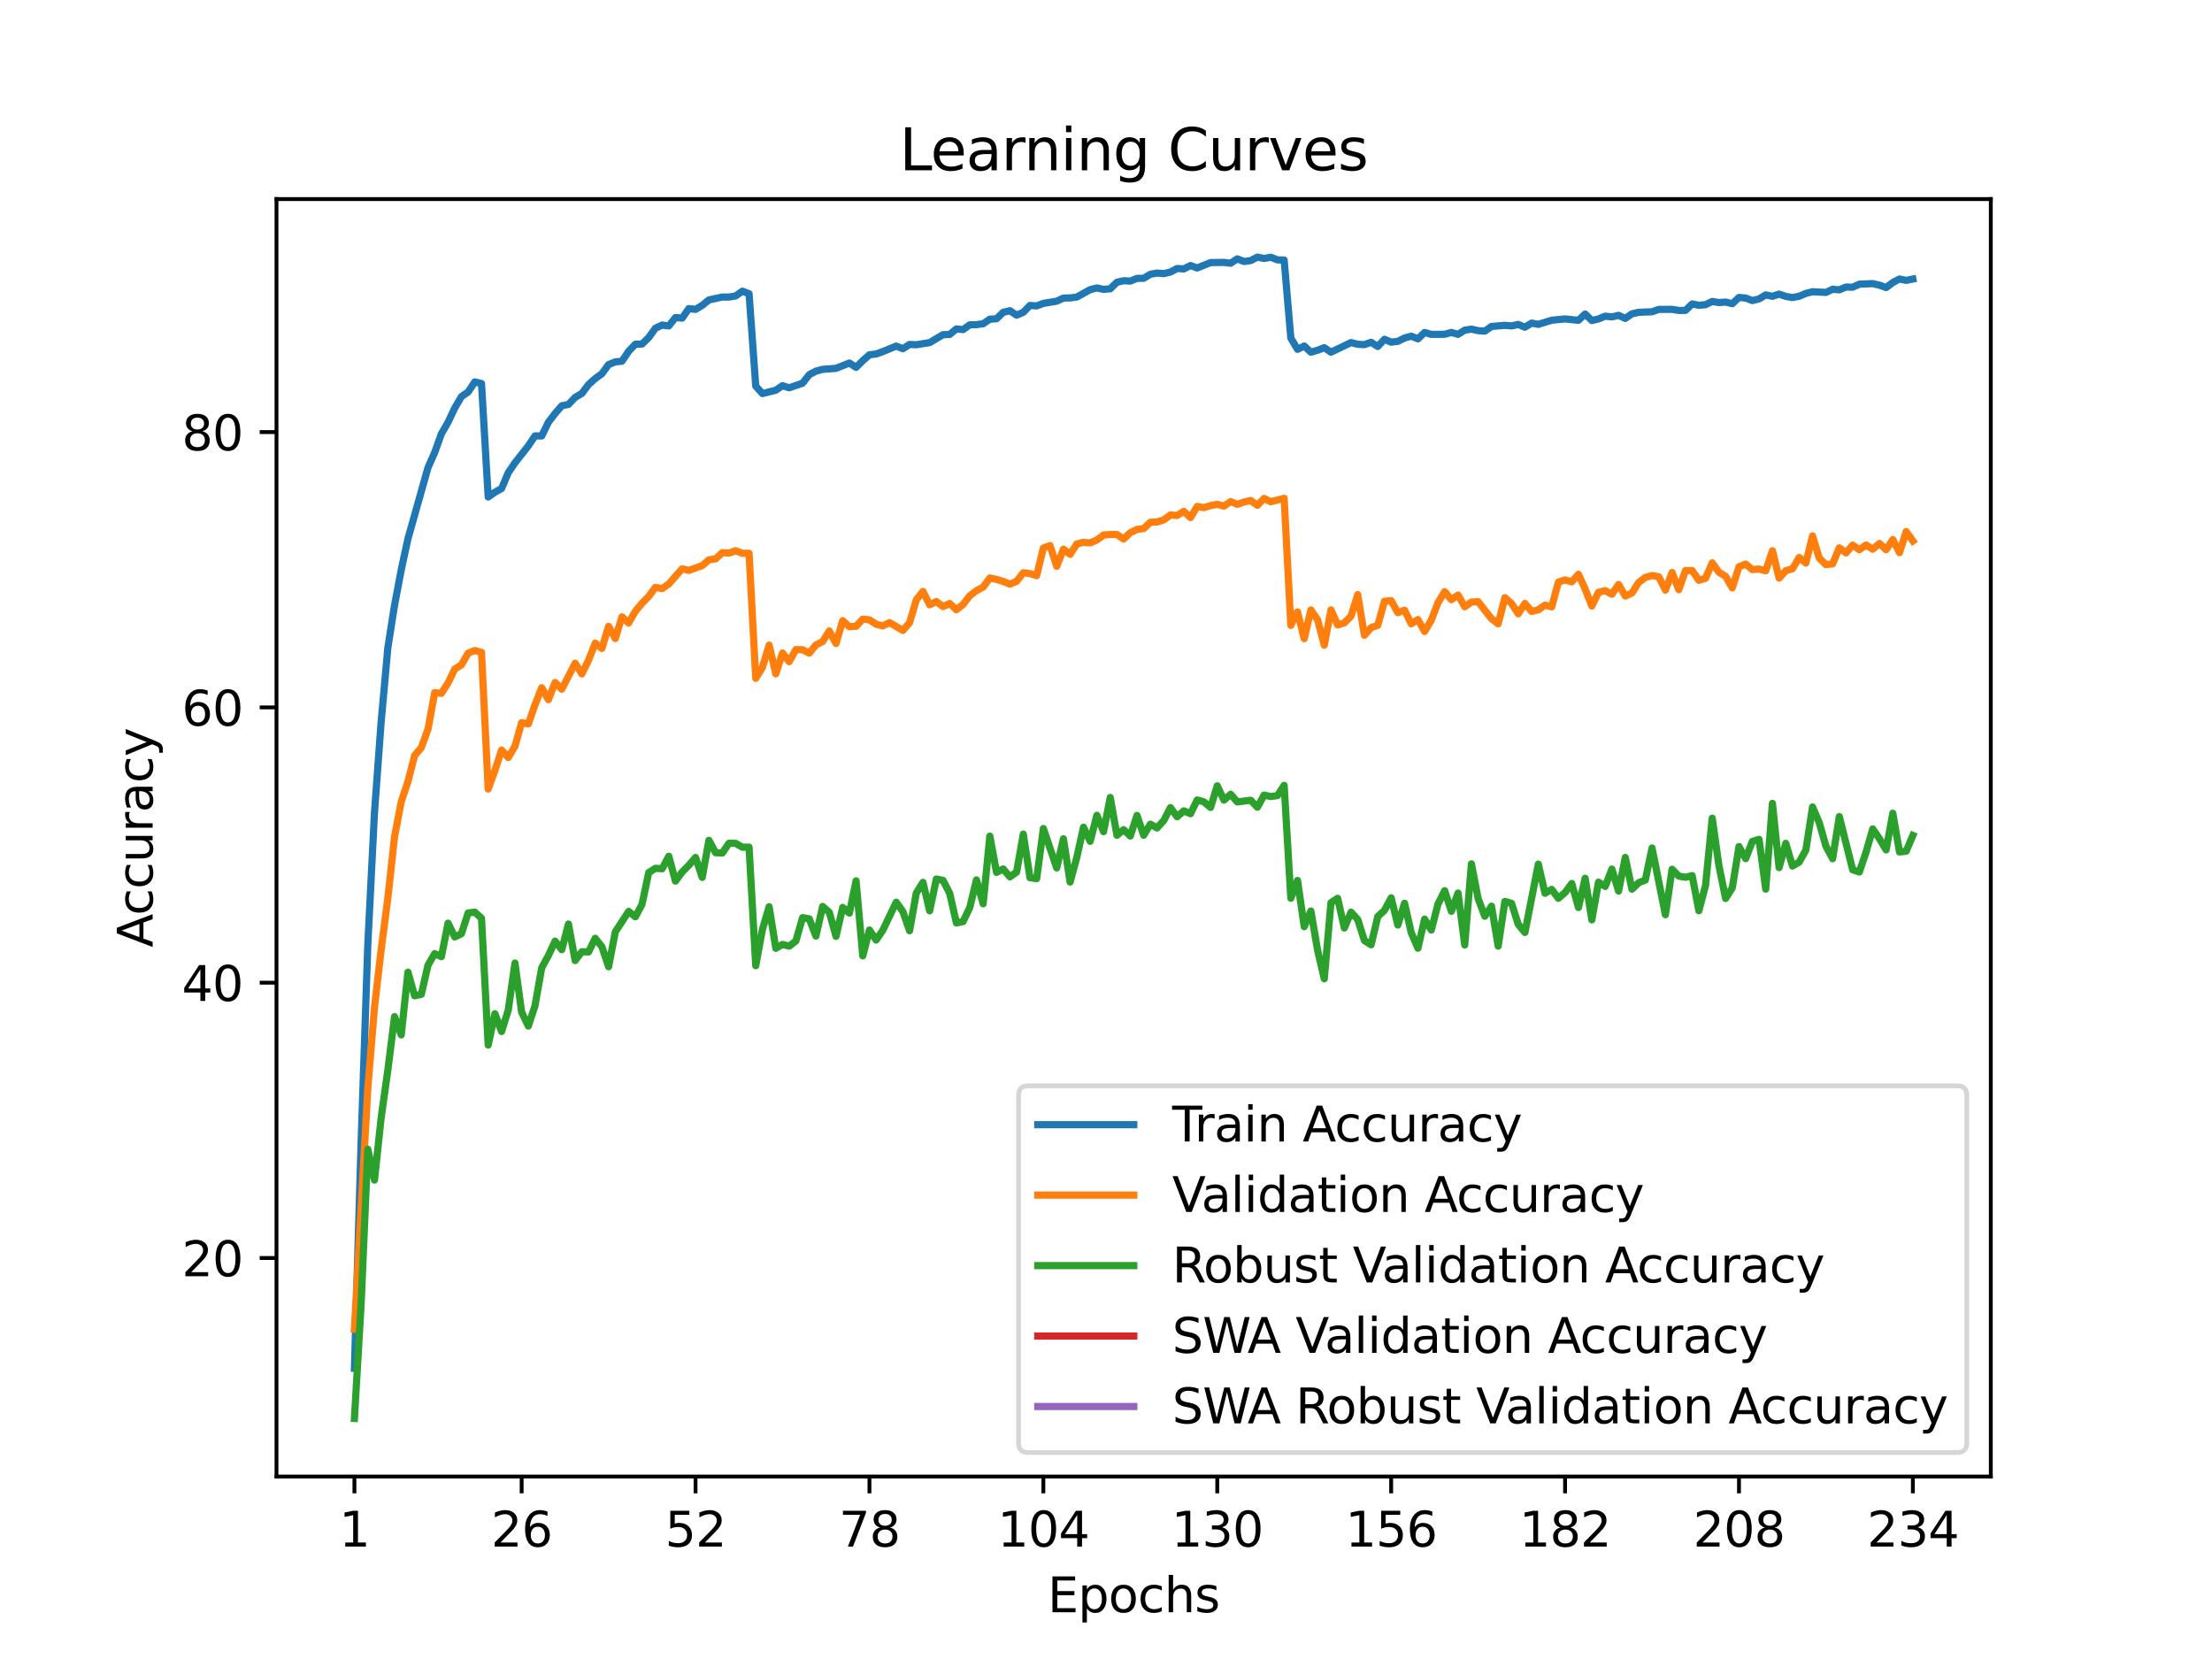<?xml version="1.0" encoding="utf-8" standalone="no"?>
<!DOCTYPE svg PUBLIC "-//W3C//DTD SVG 1.1//EN"
  "http://www.w3.org/Graphics/SVG/1.1/DTD/svg11.dtd">
<svg xmlns:xlink="http://www.w3.org/1999/xlink" width="460.8pt" height="345.6pt" viewBox="0 0 460.8 345.6" xmlns="http://www.w3.org/2000/svg" version="1.1">
 <defs>
  <style type="text/css">*{stroke-linejoin: round; stroke-linecap: butt}</style>
 </defs>
 <g id="figure_1">
  <g id="patch_1">
   <path d="M 0 345.6 
L 460.8 345.6 
L 460.8 0 
L 0 0 
z
" style="fill: #ffffff"/>
  </g>
  <g id="axes_1">
   <g id="patch_2">
    <path d="M 57.6 307.584 
L 414.72 307.584 
L 414.72 41.472 
L 57.6 41.472 
z
" style="fill: #ffffff"/>
   </g>
   <g id="matplotlib.axis_1">
    <g id="xtick_1">
     <g id="line2d_1">
      <defs>
       <path id="m7b72f24607" d="M 0 0 
L 0 3.5 
" style="stroke: #000000; stroke-width: 0.8"/>
      </defs>
      <g>
       <use xlink:href="#m7b72f24607" x="73.833" y="307.584" style="stroke: #000000; stroke-width: 0.8"/>
      </g>
     </g>
     <g id="text_1">
      <!-- 1 -->
      <g transform="translate(70.651 322.182) scale(0.1 -0.1)">
       <defs>
        <path id="DejaVuSans-31" d="M 794 531 
L 1825 531 
L 1825 4091 
L 703 3866 
L 703 4441 
L 1819 4666 
L 2450 4666 
L 2450 531 
L 3481 531 
L 3481 0 
L 794 0 
L 794 531 
z
" transform="scale(0.016)"/>
       </defs>
       <use xlink:href="#DejaVuSans-31"/>
      </g>
     </g>
    </g>
    <g id="xtick_2">
     <g id="line2d_2">
      <g>
       <use xlink:href="#m7b72f24607" x="108.667" y="307.584" style="stroke: #000000; stroke-width: 0.8"/>
      </g>
     </g>
     <g id="text_2">
      <!-- 26 -->
      <g transform="translate(102.304 322.182) scale(0.1 -0.1)">
       <defs>
        <path id="DejaVuSans-32" d="M 1228 531 
L 3431 531 
L 3431 0 
L 469 0 
L 469 531 
Q 828 903 1448 1529 
Q 2069 2156 2228 2338 
Q 2531 2678 2651 2914 
Q 2772 3150 2772 3378 
Q 2772 3750 2511 3984 
Q 2250 4219 1831 4219 
Q 1534 4219 1204 4116 
Q 875 4013 500 3803 
L 500 4441 
Q 881 4594 1212 4672 
Q 1544 4750 1819 4750 
Q 2544 4750 2975 4387 
Q 3406 4025 3406 3419 
Q 3406 3131 3298 2873 
Q 3191 2616 2906 2266 
Q 2828 2175 2409 1742 
Q 1991 1309 1228 531 
z
" transform="scale(0.016)"/>
        <path id="DejaVuSans-36" d="M 2113 2584 
Q 1688 2584 1439 2293 
Q 1191 2003 1191 1497 
Q 1191 994 1439 701 
Q 1688 409 2113 409 
Q 2538 409 2786 701 
Q 3034 994 3034 1497 
Q 3034 2003 2786 2293 
Q 2538 2584 2113 2584 
z
M 3366 4563 
L 3366 3988 
Q 3128 4100 2886 4159 
Q 2644 4219 2406 4219 
Q 1781 4219 1451 3797 
Q 1122 3375 1075 2522 
Q 1259 2794 1537 2939 
Q 1816 3084 2150 3084 
Q 2853 3084 3261 2657 
Q 3669 2231 3669 1497 
Q 3669 778 3244 343 
Q 2819 -91 2113 -91 
Q 1303 -91 875 529 
Q 447 1150 447 2328 
Q 447 3434 972 4092 
Q 1497 4750 2381 4750 
Q 2619 4750 2861 4703 
Q 3103 4656 3366 4563 
z
" transform="scale(0.016)"/>
       </defs>
       <use xlink:href="#DejaVuSans-32"/>
       <use xlink:href="#DejaVuSans-36" x="63.623"/>
      </g>
     </g>
    </g>
    <g id="xtick_3">
     <g id="line2d_3">
      <g>
       <use xlink:href="#m7b72f24607" x="144.894" y="307.584" style="stroke: #000000; stroke-width: 0.8"/>
      </g>
     </g>
     <g id="text_3">
      <!-- 52 -->
      <g transform="translate(138.532 322.182) scale(0.1 -0.1)">
       <defs>
        <path id="DejaVuSans-35" d="M 691 4666 
L 3169 4666 
L 3169 4134 
L 1269 4134 
L 1269 2991 
Q 1406 3038 1543 3061 
Q 1681 3084 1819 3084 
Q 2600 3084 3056 2656 
Q 3513 2228 3513 1497 
Q 3513 744 3044 326 
Q 2575 -91 1722 -91 
Q 1428 -91 1123 -41 
Q 819 9 494 109 
L 494 744 
Q 775 591 1075 516 
Q 1375 441 1709 441 
Q 2250 441 2565 725 
Q 2881 1009 2881 1497 
Q 2881 1984 2565 2268 
Q 2250 2553 1709 2553 
Q 1456 2553 1204 2497 
Q 953 2441 691 2322 
L 691 4666 
z
" transform="scale(0.016)"/>
       </defs>
       <use xlink:href="#DejaVuSans-35"/>
       <use xlink:href="#DejaVuSans-32" x="63.623"/>
      </g>
     </g>
    </g>
    <g id="xtick_4">
     <g id="line2d_4">
      <g>
       <use xlink:href="#m7b72f24607" x="181.122" y="307.584" style="stroke: #000000; stroke-width: 0.8"/>
      </g>
     </g>
     <g id="text_4">
      <!-- 78 -->
      <g transform="translate(174.759 322.182) scale(0.1 -0.1)">
       <defs>
        <path id="DejaVuSans-37" d="M 525 4666 
L 3525 4666 
L 3525 4397 
L 1831 0 
L 1172 0 
L 2766 4134 
L 525 4134 
L 525 4666 
z
" transform="scale(0.016)"/>
        <path id="DejaVuSans-38" d="M 2034 2216 
Q 1584 2216 1326 1975 
Q 1069 1734 1069 1313 
Q 1069 891 1326 650 
Q 1584 409 2034 409 
Q 2484 409 2743 651 
Q 3003 894 3003 1313 
Q 3003 1734 2745 1975 
Q 2488 2216 2034 2216 
z
M 1403 2484 
Q 997 2584 770 2862 
Q 544 3141 544 3541 
Q 544 4100 942 4425 
Q 1341 4750 2034 4750 
Q 2731 4750 3128 4425 
Q 3525 4100 3525 3541 
Q 3525 3141 3298 2862 
Q 3072 2584 2669 2484 
Q 3125 2378 3379 2068 
Q 3634 1759 3634 1313 
Q 3634 634 3220 271 
Q 2806 -91 2034 -91 
Q 1263 -91 848 271 
Q 434 634 434 1313 
Q 434 1759 690 2068 
Q 947 2378 1403 2484 
z
M 1172 3481 
Q 1172 3119 1398 2916 
Q 1625 2713 2034 2713 
Q 2441 2713 2670 2916 
Q 2900 3119 2900 3481 
Q 2900 3844 2670 4047 
Q 2441 4250 2034 4250 
Q 1625 4250 1398 4047 
Q 1172 3844 1172 3481 
z
" transform="scale(0.016)"/>
       </defs>
       <use xlink:href="#DejaVuSans-37"/>
       <use xlink:href="#DejaVuSans-38" x="63.623"/>
      </g>
     </g>
    </g>
    <g id="xtick_5">
     <g id="line2d_5">
      <g>
       <use xlink:href="#m7b72f24607" x="217.35" y="307.584" style="stroke: #000000; stroke-width: 0.8"/>
      </g>
     </g>
     <g id="text_5">
      <!-- 104 -->
      <g transform="translate(207.806 322.182) scale(0.1 -0.1)">
       <defs>
        <path id="DejaVuSans-30" d="M 2034 4250 
Q 1547 4250 1301 3770 
Q 1056 3291 1056 2328 
Q 1056 1369 1301 889 
Q 1547 409 2034 409 
Q 2525 409 2770 889 
Q 3016 1369 3016 2328 
Q 3016 3291 2770 3770 
Q 2525 4250 2034 4250 
z
M 2034 4750 
Q 2819 4750 3233 4129 
Q 3647 3509 3647 2328 
Q 3647 1150 3233 529 
Q 2819 -91 2034 -91 
Q 1250 -91 836 529 
Q 422 1150 422 2328 
Q 422 3509 836 4129 
Q 1250 4750 2034 4750 
z
" transform="scale(0.016)"/>
        <path id="DejaVuSans-34" d="M 2419 4116 
L 825 1625 
L 2419 1625 
L 2419 4116 
z
M 2253 4666 
L 3047 4666 
L 3047 1625 
L 3713 1625 
L 3713 1100 
L 3047 1100 
L 3047 0 
L 2419 0 
L 2419 1100 
L 313 1100 
L 313 1709 
L 2253 4666 
z
" transform="scale(0.016)"/>
       </defs>
       <use xlink:href="#DejaVuSans-31"/>
       <use xlink:href="#DejaVuSans-30" x="63.623"/>
       <use xlink:href="#DejaVuSans-34" x="127.246"/>
      </g>
     </g>
    </g>
    <g id="xtick_6">
     <g id="line2d_6">
      <g>
       <use xlink:href="#m7b72f24607" x="253.577" y="307.584" style="stroke: #000000; stroke-width: 0.8"/>
      </g>
     </g>
     <g id="text_6">
      <!-- 130 -->
      <g transform="translate(244.033 322.182) scale(0.1 -0.1)">
       <defs>
        <path id="DejaVuSans-33" d="M 2597 2516 
Q 3050 2419 3304 2112 
Q 3559 1806 3559 1356 
Q 3559 666 3084 287 
Q 2609 -91 1734 -91 
Q 1441 -91 1130 -33 
Q 819 25 488 141 
L 488 750 
Q 750 597 1062 519 
Q 1375 441 1716 441 
Q 2309 441 2620 675 
Q 2931 909 2931 1356 
Q 2931 1769 2642 2001 
Q 2353 2234 1838 2234 
L 1294 2234 
L 1294 2753 
L 1863 2753 
Q 2328 2753 2575 2939 
Q 2822 3125 2822 3475 
Q 2822 3834 2567 4026 
Q 2313 4219 1838 4219 
Q 1578 4219 1281 4162 
Q 984 4106 628 3988 
L 628 4550 
Q 988 4650 1302 4700 
Q 1616 4750 1894 4750 
Q 2613 4750 3031 4423 
Q 3450 4097 3450 3541 
Q 3450 3153 3228 2886 
Q 3006 2619 2597 2516 
z
" transform="scale(0.016)"/>
       </defs>
       <use xlink:href="#DejaVuSans-31"/>
       <use xlink:href="#DejaVuSans-33" x="63.623"/>
       <use xlink:href="#DejaVuSans-30" x="127.246"/>
      </g>
     </g>
    </g>
    <g id="xtick_7">
     <g id="line2d_7">
      <g>
       <use xlink:href="#m7b72f24607" x="289.805" y="307.584" style="stroke: #000000; stroke-width: 0.8"/>
      </g>
     </g>
     <g id="text_7">
      <!-- 156 -->
      <g transform="translate(280.261 322.182) scale(0.1 -0.1)">
       <use xlink:href="#DejaVuSans-31"/>
       <use xlink:href="#DejaVuSans-35" x="63.623"/>
       <use xlink:href="#DejaVuSans-36" x="127.246"/>
      </g>
     </g>
    </g>
    <g id="xtick_8">
     <g id="line2d_8">
      <g>
       <use xlink:href="#m7b72f24607" x="326.032" y="307.584" style="stroke: #000000; stroke-width: 0.8"/>
      </g>
     </g>
     <g id="text_8">
      <!-- 182 -->
      <g transform="translate(316.488 322.182) scale(0.1 -0.1)">
       <use xlink:href="#DejaVuSans-31"/>
       <use xlink:href="#DejaVuSans-38" x="63.623"/>
       <use xlink:href="#DejaVuSans-32" x="127.246"/>
      </g>
     </g>
    </g>
    <g id="xtick_9">
     <g id="line2d_9">
      <g>
       <use xlink:href="#m7b72f24607" x="362.26" y="307.584" style="stroke: #000000; stroke-width: 0.8"/>
      </g>
     </g>
     <g id="text_9">
      <!-- 208 -->
      <g transform="translate(352.716 322.182) scale(0.1 -0.1)">
       <use xlink:href="#DejaVuSans-32"/>
       <use xlink:href="#DejaVuSans-30" x="63.623"/>
       <use xlink:href="#DejaVuSans-38" x="127.246"/>
      </g>
     </g>
    </g>
    <g id="xtick_10">
     <g id="line2d_10">
      <g>
       <use xlink:href="#m7b72f24607" x="398.487" y="307.584" style="stroke: #000000; stroke-width: 0.8"/>
      </g>
     </g>
     <g id="text_10">
      <!-- 234 -->
      <g transform="translate(388.944 322.182) scale(0.1 -0.1)">
       <use xlink:href="#DejaVuSans-32"/>
       <use xlink:href="#DejaVuSans-33" x="63.623"/>
       <use xlink:href="#DejaVuSans-34" x="127.246"/>
      </g>
     </g>
    </g>
    <g id="text_11">
     <!-- Epochs -->
     <g transform="translate(218.244 335.861) scale(0.1 -0.1)">
      <defs>
       <path id="DejaVuSans-45" d="M 628 4666 
L 3578 4666 
L 3578 4134 
L 1259 4134 
L 1259 2753 
L 3481 2753 
L 3481 2222 
L 1259 2222 
L 1259 531 
L 3634 531 
L 3634 0 
L 628 0 
L 628 4666 
z
" transform="scale(0.016)"/>
       <path id="DejaVuSans-70" d="M 1159 525 
L 1159 -1331 
L 581 -1331 
L 581 3500 
L 1159 3500 
L 1159 2969 
Q 1341 3281 1617 3432 
Q 1894 3584 2278 3584 
Q 2916 3584 3314 3078 
Q 3713 2572 3713 1747 
Q 3713 922 3314 415 
Q 2916 -91 2278 -91 
Q 1894 -91 1617 61 
Q 1341 213 1159 525 
z
M 3116 1747 
Q 3116 2381 2855 2742 
Q 2594 3103 2138 3103 
Q 1681 3103 1420 2742 
Q 1159 2381 1159 1747 
Q 1159 1113 1420 752 
Q 1681 391 2138 391 
Q 2594 391 2855 752 
Q 3116 1113 3116 1747 
z
" transform="scale(0.016)"/>
       <path id="DejaVuSans-6f" d="M 1959 3097 
Q 1497 3097 1228 2736 
Q 959 2375 959 1747 
Q 959 1119 1226 758 
Q 1494 397 1959 397 
Q 2419 397 2687 759 
Q 2956 1122 2956 1747 
Q 2956 2369 2687 2733 
Q 2419 3097 1959 3097 
z
M 1959 3584 
Q 2709 3584 3137 3096 
Q 3566 2609 3566 1747 
Q 3566 888 3137 398 
Q 2709 -91 1959 -91 
Q 1206 -91 779 398 
Q 353 888 353 1747 
Q 353 2609 779 3096 
Q 1206 3584 1959 3584 
z
" transform="scale(0.016)"/>
       <path id="DejaVuSans-63" d="M 3122 3366 
L 3122 2828 
Q 2878 2963 2633 3030 
Q 2388 3097 2138 3097 
Q 1578 3097 1268 2742 
Q 959 2388 959 1747 
Q 959 1106 1268 751 
Q 1578 397 2138 397 
Q 2388 397 2633 464 
Q 2878 531 3122 666 
L 3122 134 
Q 2881 22 2623 -34 
Q 2366 -91 2075 -91 
Q 1284 -91 818 406 
Q 353 903 353 1747 
Q 353 2603 823 3093 
Q 1294 3584 2113 3584 
Q 2378 3584 2631 3529 
Q 2884 3475 3122 3366 
z
" transform="scale(0.016)"/>
       <path id="DejaVuSans-68" d="M 3513 2113 
L 3513 0 
L 2938 0 
L 2938 2094 
Q 2938 2591 2744 2837 
Q 2550 3084 2163 3084 
Q 1697 3084 1428 2787 
Q 1159 2491 1159 1978 
L 1159 0 
L 581 0 
L 581 4863 
L 1159 4863 
L 1159 2956 
Q 1366 3272 1645 3428 
Q 1925 3584 2291 3584 
Q 2894 3584 3203 3211 
Q 3513 2838 3513 2113 
z
" transform="scale(0.016)"/>
       <path id="DejaVuSans-73" d="M 2834 3397 
L 2834 2853 
Q 2591 2978 2328 3040 
Q 2066 3103 1784 3103 
Q 1356 3103 1142 2972 
Q 928 2841 928 2578 
Q 928 2378 1081 2264 
Q 1234 2150 1697 2047 
L 1894 2003 
Q 2506 1872 2764 1633 
Q 3022 1394 3022 966 
Q 3022 478 2636 193 
Q 2250 -91 1575 -91 
Q 1294 -91 989 -36 
Q 684 19 347 128 
L 347 722 
Q 666 556 975 473 
Q 1284 391 1588 391 
Q 1994 391 2212 530 
Q 2431 669 2431 922 
Q 2431 1156 2273 1281 
Q 2116 1406 1581 1522 
L 1381 1569 
Q 847 1681 609 1914 
Q 372 2147 372 2553 
Q 372 3047 722 3315 
Q 1072 3584 1716 3584 
Q 2034 3584 2315 3537 
Q 2597 3491 2834 3397 
z
" transform="scale(0.016)"/>
      </defs>
      <use xlink:href="#DejaVuSans-45"/>
      <use xlink:href="#DejaVuSans-70" x="63.184"/>
      <use xlink:href="#DejaVuSans-6f" x="126.66"/>
      <use xlink:href="#DejaVuSans-63" x="187.842"/>
      <use xlink:href="#DejaVuSans-68" x="242.822"/>
      <use xlink:href="#DejaVuSans-73" x="306.201"/>
     </g>
    </g>
   </g>
   <g id="matplotlib.axis_2">
    <g id="ytick_1">
     <g id="line2d_11">
      <defs>
       <path id="m7b9f07d19e" d="M 0 0 
L -3.5 0 
" style="stroke: #000000; stroke-width: 0.8"/>
      </defs>
      <g>
       <use xlink:href="#m7b9f07d19e" x="57.6" y="262.066" style="stroke: #000000; stroke-width: 0.8"/>
      </g>
     </g>
     <g id="text_12">
      <!-- 20 -->
      <g transform="translate(37.875 265.865) scale(0.1 -0.1)">
       <use xlink:href="#DejaVuSans-32"/>
       <use xlink:href="#DejaVuSans-30" x="63.623"/>
      </g>
     </g>
    </g>
    <g id="ytick_2">
     <g id="line2d_12">
      <g>
       <use xlink:href="#m7b9f07d19e" x="57.6" y="204.714" style="stroke: #000000; stroke-width: 0.8"/>
      </g>
     </g>
     <g id="text_13">
      <!-- 40 -->
      <g transform="translate(37.875 208.513) scale(0.1 -0.1)">
       <use xlink:href="#DejaVuSans-34"/>
       <use xlink:href="#DejaVuSans-30" x="63.623"/>
      </g>
     </g>
    </g>
    <g id="ytick_3">
     <g id="line2d_13">
      <g>
       <use xlink:href="#m7b9f07d19e" x="57.6" y="147.362" style="stroke: #000000; stroke-width: 0.8"/>
      </g>
     </g>
     <g id="text_14">
      <!-- 60 -->
      <g transform="translate(37.875 151.161) scale(0.1 -0.1)">
       <use xlink:href="#DejaVuSans-36"/>
       <use xlink:href="#DejaVuSans-30" x="63.623"/>
      </g>
     </g>
    </g>
    <g id="ytick_4">
     <g id="line2d_14">
      <g>
       <use xlink:href="#m7b9f07d19e" x="57.6" y="90.009" style="stroke: #000000; stroke-width: 0.8"/>
      </g>
     </g>
     <g id="text_15">
      <!-- 80 -->
      <g transform="translate(37.875 93.809) scale(0.1 -0.1)">
       <use xlink:href="#DejaVuSans-38"/>
       <use xlink:href="#DejaVuSans-30" x="63.623"/>
      </g>
     </g>
    </g>
    <g id="text_16">
     <!-- Accuracy -->
     <g transform="translate(31.795 197.356) rotate(-90) scale(0.1 -0.1)">
      <defs>
       <path id="DejaVuSans-41" d="M 2188 4044 
L 1331 1722 
L 3047 1722 
L 2188 4044 
z
M 1831 4666 
L 2547 4666 
L 4325 0 
L 3669 0 
L 3244 1197 
L 1141 1197 
L 716 0 
L 50 0 
L 1831 4666 
z
" transform="scale(0.016)"/>
       <path id="DejaVuSans-75" d="M 544 1381 
L 544 3500 
L 1119 3500 
L 1119 1403 
Q 1119 906 1312 657 
Q 1506 409 1894 409 
Q 2359 409 2629 706 
Q 2900 1003 2900 1516 
L 2900 3500 
L 3475 3500 
L 3475 0 
L 2900 0 
L 2900 538 
Q 2691 219 2414 64 
Q 2138 -91 1772 -91 
Q 1169 -91 856 284 
Q 544 659 544 1381 
z
M 1991 3584 
L 1991 3584 
z
" transform="scale(0.016)"/>
       <path id="DejaVuSans-72" d="M 2631 2963 
Q 2534 3019 2420 3045 
Q 2306 3072 2169 3072 
Q 1681 3072 1420 2755 
Q 1159 2438 1159 1844 
L 1159 0 
L 581 0 
L 581 3500 
L 1159 3500 
L 1159 2956 
Q 1341 3275 1631 3429 
Q 1922 3584 2338 3584 
Q 2397 3584 2469 3576 
Q 2541 3569 2628 3553 
L 2631 2963 
z
" transform="scale(0.016)"/>
       <path id="DejaVuSans-61" d="M 2194 1759 
Q 1497 1759 1228 1600 
Q 959 1441 959 1056 
Q 959 750 1161 570 
Q 1363 391 1709 391 
Q 2188 391 2477 730 
Q 2766 1069 2766 1631 
L 2766 1759 
L 2194 1759 
z
M 3341 1997 
L 3341 0 
L 2766 0 
L 2766 531 
Q 2569 213 2275 61 
Q 1981 -91 1556 -91 
Q 1019 -91 701 211 
Q 384 513 384 1019 
Q 384 1609 779 1909 
Q 1175 2209 1959 2209 
L 2766 2209 
L 2766 2266 
Q 2766 2663 2505 2880 
Q 2244 3097 1772 3097 
Q 1472 3097 1187 3025 
Q 903 2953 641 2809 
L 641 3341 
Q 956 3463 1253 3523 
Q 1550 3584 1831 3584 
Q 2591 3584 2966 3190 
Q 3341 2797 3341 1997 
z
" transform="scale(0.016)"/>
       <path id="DejaVuSans-79" d="M 2059 -325 
Q 1816 -950 1584 -1140 
Q 1353 -1331 966 -1331 
L 506 -1331 
L 506 -850 
L 844 -850 
Q 1081 -850 1212 -737 
Q 1344 -625 1503 -206 
L 1606 56 
L 191 3500 
L 800 3500 
L 1894 763 
L 2988 3500 
L 3597 3500 
L 2059 -325 
z
" transform="scale(0.016)"/>
      </defs>
      <use xlink:href="#DejaVuSans-41"/>
      <use xlink:href="#DejaVuSans-63" x="66.658"/>
      <use xlink:href="#DejaVuSans-63" x="121.639"/>
      <use xlink:href="#DejaVuSans-75" x="176.619"/>
      <use xlink:href="#DejaVuSans-72" x="239.998"/>
      <use xlink:href="#DejaVuSans-61" x="281.111"/>
      <use xlink:href="#DejaVuSans-63" x="342.391"/>
      <use xlink:href="#DejaVuSans-79" x="397.371"/>
     </g>
    </g>
   </g>
   <g id="line2d_15">
    <path d="M 73.833 285.029 
L 75.226 237.995 
L 76.619 196.799 
L 78.013 169.236 
L 79.406 150.292 
L 80.8 134.905 
L 82.193 126.061 
L 83.586 118.703 
L 84.98 112.239 
L 89.16 97.408 
L 90.553 94.254 
L 91.947 90.377 
L 93.34 87.951 
L 94.733 84.997 
L 96.127 82.617 
L 97.52 81.659 
L 98.913 79.56 
L 100.307 79.893 
L 101.7 103.527 
L 103.093 102.552 
L 104.487 101.767 
L 105.88 98.475 
L 107.274 96.416 
L 110.06 92.877 
L 111.454 90.795 
L 112.847 90.818 
L 114.24 87.962 
L 115.634 86.138 
L 117.027 84.538 
L 118.42 84.246 
L 119.814 82.777 
L 121.207 81.969 
L 122.601 80.116 
L 123.994 78.866 
L 125.387 77.851 
L 126.781 75.953 
L 128.174 75.385 
L 129.567 75.253 
L 130.961 73.171 
L 132.354 71.714 
L 133.748 71.668 
L 135.141 70.309 
L 136.534 68.382 
L 137.928 67.717 
L 139.321 67.9 
L 140.714 66.145 
L 142.108 66.271 
L 143.501 64.281 
L 144.894 64.453 
L 146.288 63.61 
L 147.681 62.481 
L 150.468 61.878 
L 151.861 61.878 
L 153.255 61.649 
L 154.648 60.662 
L 156.041 61.184 
L 157.435 80.432 
L 158.828 81.986 
L 161.615 81.292 
L 163.008 80.34 
L 164.402 80.787 
L 167.188 79.829 
L 168.582 78.046 
L 169.975 77.317 
L 171.368 76.945 
L 174.155 76.732 
L 176.942 75.626 
L 178.335 76.526 
L 179.729 75.138 
L 181.122 73.911 
L 182.515 73.744 
L 183.909 73.245 
L 186.695 72.093 
L 188.089 72.649 
L 189.482 71.754 
L 190.876 71.817 
L 193.662 71.37 
L 196.449 69.718 
L 197.842 69.672 
L 199.236 68.52 
L 200.629 68.663 
L 202.023 67.659 
L 203.416 67.631 
L 204.809 67.441 
L 206.203 66.495 
L 207.596 66.403 
L 208.989 65.056 
L 210.383 64.729 
L 211.776 65.658 
L 213.169 65.061 
L 214.563 63.633 
L 215.956 63.725 
L 217.35 63.203 
L 220.136 62.739 
L 221.53 62.096 
L 222.923 62.062 
L 224.316 61.884 
L 227.103 60.341 
L 228.496 59.986 
L 229.89 60.284 
L 231.283 60.163 
L 232.677 58.804 
L 234.07 58.477 
L 235.463 58.558 
L 236.857 57.99 
L 238.25 57.973 
L 239.643 57.13 
L 241.037 56.883 
L 242.43 56.998 
L 243.824 56.671 
L 245.217 55.931 
L 246.61 56.023 
L 248.004 55.317 
L 249.397 55.822 
L 252.184 54.698 
L 254.97 54.663 
L 256.364 54.83 
L 257.757 53.929 
L 259.151 54.474 
L 260.544 54.285 
L 261.937 53.568 
L 263.331 53.849 
L 264.724 53.585 
L 266.117 54.136 
L 267.511 54.17 
L 268.904 70.424 
L 270.297 72.769 
L 271.691 72.081 
L 273.084 73.366 
L 274.478 72.964 
L 275.871 72.431 
L 277.264 73.366 
L 281.444 71.364 
L 282.838 71.714 
L 284.231 71.8 
L 285.625 71.301 
L 287.018 72.173 
L 288.411 70.682 
L 289.805 71.273 
L 291.198 71.106 
L 292.591 70.418 
L 293.985 70.028 
L 295.378 70.59 
L 296.771 69.26 
L 298.165 69.655 
L 300.952 69.638 
L 302.345 69.254 
L 303.738 69.65 
L 305.132 68.778 
L 306.525 68.566 
L 307.918 68.881 
L 309.312 68.978 
L 310.705 68.009 
L 313.492 67.774 
L 314.885 67.895 
L 316.279 67.585 
L 317.672 68.164 
L 319.065 67.304 
L 320.459 67.568 
L 323.245 66.707 
L 326.032 66.438 
L 328.819 66.725 
L 330.212 65.417 
L 331.606 66.765 
L 332.999 66.444 
L 334.392 65.864 
L 335.786 66.013 
L 337.179 65.692 
L 338.572 66.329 
L 339.966 65.371 
L 341.359 65.061 
L 344.146 64.952 
L 345.539 64.453 
L 348.326 64.442 
L 349.719 64.671 
L 351.113 64.66 
L 352.506 63.312 
L 353.9 63.593 
L 355.293 63.473 
L 356.686 62.802 
L 358.08 63.031 
L 359.473 62.922 
L 360.866 63.266 
L 362.26 61.97 
L 363.653 62.091 
L 365.046 62.612 
L 366.44 62.268 
L 367.833 61.437 
L 369.227 61.723 
L 370.62 61.27 
L 372.013 61.741 
L 373.407 61.987 
L 374.8 61.718 
L 376.193 61.127 
L 377.587 60.771 
L 380.373 60.921 
L 381.767 60.261 
L 383.16 60.376 
L 384.554 59.796 
L 385.947 59.831 
L 387.34 59.194 
L 390.127 59.085 
L 391.52 59.401 
L 392.914 59.905 
L 394.307 58.85 
L 395.701 58.122 
L 397.094 58.409 
L 398.487 58.127 
L 398.487 58.127 
" clip-path="url(#p94c4712462)" style="fill: none; stroke: #1f77b4; stroke-width: 1.5; stroke-linecap: square"/>
   </g>
   <g id="line2d_16">
    <path d="M 73.833 276.891 
L 76.619 226.708 
L 78.013 209.847 
L 79.406 197.803 
L 80.8 187.049 
L 82.193 174.288 
L 83.586 167.005 
L 84.98 162.818 
L 86.373 157.398 
L 87.766 155.735 
L 89.16 151.892 
L 90.553 144.293 
L 91.947 144.437 
L 93.34 142.257 
L 94.733 139.39 
L 96.127 138.501 
L 97.52 136.063 
L 98.913 135.518 
L 100.307 135.891 
L 101.7 164.366 
L 103.093 160.524 
L 104.487 156.251 
L 105.88 157.8 
L 107.274 155.448 
L 108.667 150.545 
L 110.06 150.803 
L 111.454 146.817 
L 112.847 143.261 
L 114.24 145.756 
L 115.634 142.171 
L 117.027 143.576 
L 119.814 138.157 
L 121.207 140.393 
L 122.601 137.554 
L 123.994 133.97 
L 125.387 135.088 
L 126.781 130.471 
L 128.174 133.024 
L 129.567 128.493 
L 130.961 129.783 
L 132.354 127.346 
L 133.748 125.654 
L 135.141 124.249 
L 136.534 122.356 
L 137.928 122.614 
L 139.321 121.639 
L 142.108 118.485 
L 143.501 118.829 
L 146.288 117.825 
L 147.681 116.621 
L 149.075 116.42 
L 150.468 115.13 
L 151.861 115.216 
L 153.255 114.728 
L 154.648 115.273 
L 156.041 115.244 
L 157.435 141.311 
L 158.828 139.017 
L 160.221 134.4 
L 161.615 140.365 
L 163.008 136.034 
L 164.402 137.841 
L 165.795 135.318 
L 167.188 135.346 
L 168.582 136.063 
L 169.975 134.343 
L 171.368 133.654 
L 172.762 131.446 
L 174.155 134.056 
L 175.549 129.296 
L 176.942 130.557 
L 178.335 130.471 
L 179.729 128.98 
L 181.122 129.124 
L 182.515 130.041 
L 183.909 130.385 
L 185.302 129.697 
L 188.089 131.332 
L 189.482 129.726 
L 190.876 124.966 
L 192.269 123.216 
L 193.662 125.998 
L 195.056 125.31 
L 196.449 126.371 
L 197.842 125.711 
L 199.236 127.03 
L 200.629 125.912 
L 202.023 124.105 
L 203.416 123.044 
L 204.809 122.299 
L 206.203 120.406 
L 207.596 120.693 
L 208.989 121.123 
L 210.383 121.696 
L 211.776 121.094 
L 213.169 119.316 
L 214.563 119.488 
L 215.956 119.919 
L 217.35 114.155 
L 218.743 113.667 
L 220.136 117.969 
L 221.53 114.413 
L 222.923 115.474 
L 224.316 113.323 
L 225.71 112.979 
L 227.103 113.094 
L 228.496 112.491 
L 229.89 111.459 
L 231.283 111.344 
L 232.677 111.344 
L 234.07 112.291 
L 235.463 110.972 
L 236.857 110.283 
L 238.25 110.111 
L 239.643 108.792 
L 241.037 108.735 
L 242.43 108.305 
L 243.824 107.272 
L 245.217 107.387 
L 246.61 106.527 
L 248.004 107.817 
L 249.397 105.495 
L 250.79 105.753 
L 252.184 105.322 
L 253.577 105.064 
L 254.97 105.437 
L 256.364 104.491 
L 257.757 105.064 
L 259.151 104.577 
L 260.544 104.261 
L 261.937 105.265 
L 263.331 103.831 
L 264.724 104.52 
L 267.511 103.803 
L 268.904 130.271 
L 270.297 127.46 
L 271.691 133.052 
L 273.084 127.059 
L 274.478 129.124 
L 275.871 134.4 
L 277.264 127.059 
L 278.658 130.185 
L 280.051 129.754 
L 281.444 128.349 
L 282.838 123.876 
L 284.231 132.335 
L 285.625 130.758 
L 287.018 130.242 
L 288.411 125.252 
L 289.805 125.138 
L 291.198 127.632 
L 292.591 127.116 
L 293.985 129.955 
L 295.378 129.066 
L 296.771 131.561 
L 298.165 129.181 
L 299.558 125.568 
L 300.952 123.245 
L 302.345 124.937 
L 303.738 123.962 
L 305.132 126.399 
L 306.525 125.424 
L 307.918 125.338 
L 310.705 128.894 
L 312.099 129.955 
L 313.492 124.507 
L 314.885 125.711 
L 316.279 127.862 
L 317.672 125.711 
L 319.065 127.374 
L 320.459 127.03 
L 321.852 126.055 
L 323.245 126.428 
L 324.639 121.266 
L 326.032 120.808 
L 327.426 121.209 
L 328.819 119.632 
L 330.212 122.7 
L 331.606 126.256 
L 332.999 123.388 
L 334.392 123.044 
L 335.786 123.79 
L 337.179 121.754 
L 338.572 124.163 
L 339.966 123.532 
L 341.359 121.352 
L 342.753 120.291 
L 344.146 119.89 
L 345.539 120.148 
L 346.933 122.93 
L 348.326 119.259 
L 349.719 122.844 
L 351.113 118.858 
L 352.506 118.858 
L 353.9 120.894 
L 355.293 120.463 
L 356.686 117.252 
L 358.08 119.202 
L 359.473 120.062 
L 360.866 122.471 
L 362.26 118.083 
L 363.653 117.51 
L 365.046 118.657 
L 366.44 118.542 
L 367.833 118.915 
L 369.227 114.728 
L 370.62 120.435 
L 372.013 118.886 
L 373.407 118.485 
L 374.8 116.133 
L 376.193 117.309 
L 377.587 111.631 
L 378.98 116.277 
L 380.373 117.624 
L 381.767 117.452 
L 383.16 114.126 
L 384.554 115.187 
L 385.947 113.552 
L 387.34 114.527 
L 388.734 113.524 
L 390.127 114.413 
L 391.52 113.208 
L 392.914 114.527 
L 394.307 112.405 
L 395.701 115.13 
L 397.094 110.742 
L 398.487 112.692 
L 398.487 112.692 
" clip-path="url(#p94c4712462)" style="fill: none; stroke: #ff7f0e; stroke-width: 1.5; stroke-linecap: square"/>
   </g>
   <g id="line2d_17">
    <path d="M 73.833 295.488 
L 75.226 271.736 
L 76.619 239.402 
L 78.013 245.829 
L 79.406 232.796 
L 80.8 222.888 
L 82.193 211.794 
L 83.586 215.591 
L 84.98 202.518 
L 86.373 207.443 
L 87.766 207.146 
L 89.16 201.075 
L 90.553 198.662 
L 91.947 199.295 
L 93.34 192.314 
L 94.733 195.181 
L 96.127 194.509 
L 97.52 190.178 
L 98.913 190.02 
L 100.307 191.285 
L 101.7 217.707 
L 103.093 211.181 
L 104.487 214.879 
L 105.88 210.409 
L 107.274 200.62 
L 108.667 210.844 
L 110.06 213.751 
L 111.454 209.519 
L 112.847 201.609 
L 114.24 199.057 
L 115.634 196.051 
L 117.027 197.831 
L 118.42 192.492 
L 119.814 200.106 
L 121.207 198.266 
L 122.601 198.306 
L 123.994 195.458 
L 125.387 197.218 
L 126.781 201.391 
L 128.174 194.133 
L 130.961 189.861 
L 132.354 190.989 
L 133.748 188.378 
L 135.141 181.773 
L 136.534 180.883 
L 137.928 180.982 
L 139.321 178.371 
L 140.714 183.553 
L 142.108 181.654 
L 143.501 180.25 
L 144.894 178.628 
L 146.288 182.781 
L 147.681 175.049 
L 149.075 177.639 
L 150.468 177.699 
L 151.861 175.662 
L 153.255 175.682 
L 154.648 176.492 
L 156.041 176.473 
L 157.435 201.174 
L 158.828 193.619 
L 160.221 188.892 
L 161.615 197.554 
L 163.008 196.744 
L 164.402 197.1 
L 165.795 196.032 
L 167.188 191.167 
L 168.582 191.404 
L 169.975 195.003 
L 171.368 188.833 
L 172.762 190.059 
L 174.155 195.063 
L 175.549 189.031 
L 176.942 190.217 
L 178.335 183.493 
L 179.729 199.137 
L 181.122 193.738 
L 182.515 195.834 
L 183.909 193.777 
L 186.695 187.943 
L 188.089 189.901 
L 189.482 193.896 
L 190.876 186.044 
L 192.269 183.81 
L 193.662 189.743 
L 195.056 183.118 
L 196.449 183.394 
L 197.842 186.104 
L 199.236 192.274 
L 200.629 191.977 
L 202.023 189.051 
L 203.416 183.296 
L 204.809 188.279 
L 206.203 174.179 
L 207.596 181.733 
L 208.989 181.021 
L 210.383 182.663 
L 211.776 181.674 
L 213.169 173.763 
L 214.563 182.841 
L 215.956 183.038 
L 217.35 172.596 
L 220.136 180.804 
L 221.53 174.732 
L 222.923 183.75 
L 224.316 178.628 
L 225.71 172.32 
L 227.103 175.266 
L 228.496 169.847 
L 229.89 173.249 
L 231.283 166.129 
L 232.677 174.001 
L 234.07 172.834 
L 235.463 174.159 
L 236.857 169.867 
L 238.25 174.001 
L 239.643 171.687 
L 241.037 172.478 
L 242.43 170.935 
L 243.824 168.246 
L 245.217 170.144 
L 246.61 168.918 
L 248.004 169.511 
L 249.397 166.644 
L 250.79 167.039 
L 252.184 168.206 
L 253.577 163.697 
L 254.97 166.683 
L 256.364 165.457 
L 257.757 167.059 
L 260.544 166.703 
L 261.937 168.166 
L 263.331 165.635 
L 264.724 165.932 
L 266.117 165.734 
L 267.511 163.598 
L 268.904 187.112 
L 270.297 183.414 
L 271.691 193.045 
L 273.084 189.782 
L 274.478 197.95 
L 275.871 203.903 
L 277.264 188.042 
L 278.658 187.132 
L 280.051 193.322 
L 281.444 190.02 
L 282.838 191.542 
L 284.231 195.933 
L 285.625 196.823 
L 287.018 190.929 
L 288.411 189.644 
L 289.805 187.033 
L 291.198 192.709 
L 292.591 188.161 
L 293.985 194.291 
L 295.378 197.535 
L 296.771 191.463 
L 298.165 193.738 
L 299.558 188.339 
L 300.952 185.55 
L 302.345 189.842 
L 303.738 186.044 
L 305.132 196.862 
L 306.525 179.953 
L 307.918 187.192 
L 309.312 190.87 
L 310.705 188.774 
L 312.099 197.1 
L 313.492 187.785 
L 314.885 188.18 
L 316.279 192.551 
L 317.672 194.252 
L 320.459 180.013 
L 321.852 186.084 
L 323.245 185.273 
L 324.639 187.132 
L 326.032 185.926 
L 327.426 184.047 
L 328.819 189.051 
L 330.212 182.959 
L 331.606 191.621 
L 332.999 183.77 
L 334.392 184.66 
L 335.786 181.041 
L 337.179 185.629 
L 338.572 178.628 
L 339.966 185.234 
L 341.359 183.889 
L 342.753 183.335 
L 344.146 176.651 
L 346.933 190.554 
L 348.326 181.081 
L 349.719 182.504 
L 351.113 182.762 
L 352.506 182.406 
L 353.9 189.723 
L 355.293 184.462 
L 356.686 170.441 
L 358.08 180.309 
L 359.473 187.172 
L 360.866 184.957 
L 362.26 176.354 
L 363.653 178.866 
L 365.046 175.286 
L 366.44 174.851 
L 367.833 185.234 
L 369.227 167.356 
L 370.62 180.744 
L 372.013 175.682 
L 373.407 180.408 
L 374.8 179.597 
L 376.193 177.086 
L 377.587 168.107 
L 378.98 171.37 
L 380.373 176.275 
L 381.767 178.885 
L 383.16 170.105 
L 385.947 181.199 
L 387.34 181.654 
L 388.734 177.501 
L 390.127 172.676 
L 391.52 174.713 
L 392.914 177.046 
L 394.307 169.412 
L 395.701 177.481 
L 397.094 177.323 
L 398.487 174.04 
L 398.487 174.04 
" clip-path="url(#p94c4712462)" style="fill: none; stroke: #2ca02c; stroke-width: 1.5; stroke-linecap: square"/>
   </g>
   <g id="line2d_18">
    <path d="M 0 0 
" clip-path="url(#p94c4712462)" style="fill: none; stroke: #d62728; stroke-width: 1.5; stroke-linecap: square"/>
   </g>
   <g id="line2d_19">
    <path d="M 0 0 
" clip-path="url(#p94c4712462)" style="fill: none; stroke: #9467bd; stroke-width: 1.5; stroke-linecap: square"/>
   </g>
   <g id="patch_3">
    <path d="M 57.6 307.584 
L 57.6 41.472 
" style="fill: none; stroke: #000000; stroke-width: 0.8; stroke-linejoin: miter; stroke-linecap: square"/>
   </g>
   <g id="patch_4">
    <path d="M 414.72 307.584 
L 414.72 41.472 
" style="fill: none; stroke: #000000; stroke-width: 0.8; stroke-linejoin: miter; stroke-linecap: square"/>
   </g>
   <g id="patch_5">
    <path d="M 57.6 307.584 
L 414.72 307.584 
" style="fill: none; stroke: #000000; stroke-width: 0.8; stroke-linejoin: miter; stroke-linecap: square"/>
   </g>
   <g id="patch_6">
    <path d="M 57.6 41.472 
L 414.72 41.472 
" style="fill: none; stroke: #000000; stroke-width: 0.8; stroke-linejoin: miter; stroke-linecap: square"/>
   </g>
   <g id="text_17">
    <!-- Learning Curves -->
    <g transform="translate(187.376 35.472) scale(0.12 -0.12)">
     <defs>
      <path id="DejaVuSans-4c" d="M 628 4666 
L 1259 4666 
L 1259 531 
L 3531 531 
L 3531 0 
L 628 0 
L 628 4666 
z
" transform="scale(0.016)"/>
      <path id="DejaVuSans-65" d="M 3597 1894 
L 3597 1613 
L 953 1613 
Q 991 1019 1311 708 
Q 1631 397 2203 397 
Q 2534 397 2845 478 
Q 3156 559 3463 722 
L 3463 178 
Q 3153 47 2828 -22 
Q 2503 -91 2169 -91 
Q 1331 -91 842 396 
Q 353 884 353 1716 
Q 353 2575 817 3079 
Q 1281 3584 2069 3584 
Q 2775 3584 3186 3129 
Q 3597 2675 3597 1894 
z
M 3022 2063 
Q 3016 2534 2758 2815 
Q 2500 3097 2075 3097 
Q 1594 3097 1305 2825 
Q 1016 2553 972 2059 
L 3022 2063 
z
" transform="scale(0.016)"/>
      <path id="DejaVuSans-6e" d="M 3513 2113 
L 3513 0 
L 2938 0 
L 2938 2094 
Q 2938 2591 2744 2837 
Q 2550 3084 2163 3084 
Q 1697 3084 1428 2787 
Q 1159 2491 1159 1978 
L 1159 0 
L 581 0 
L 581 3500 
L 1159 3500 
L 1159 2956 
Q 1366 3272 1645 3428 
Q 1925 3584 2291 3584 
Q 2894 3584 3203 3211 
Q 3513 2838 3513 2113 
z
" transform="scale(0.016)"/>
      <path id="DejaVuSans-69" d="M 603 3500 
L 1178 3500 
L 1178 0 
L 603 0 
L 603 3500 
z
M 603 4863 
L 1178 4863 
L 1178 4134 
L 603 4134 
L 603 4863 
z
" transform="scale(0.016)"/>
      <path id="DejaVuSans-67" d="M 2906 1791 
Q 2906 2416 2648 2759 
Q 2391 3103 1925 3103 
Q 1463 3103 1205 2759 
Q 947 2416 947 1791 
Q 947 1169 1205 825 
Q 1463 481 1925 481 
Q 2391 481 2648 825 
Q 2906 1169 2906 1791 
z
M 3481 434 
Q 3481 -459 3084 -895 
Q 2688 -1331 1869 -1331 
Q 1566 -1331 1297 -1286 
Q 1028 -1241 775 -1147 
L 775 -588 
Q 1028 -725 1275 -790 
Q 1522 -856 1778 -856 
Q 2344 -856 2625 -561 
Q 2906 -266 2906 331 
L 2906 616 
Q 2728 306 2450 153 
Q 2172 0 1784 0 
Q 1141 0 747 490 
Q 353 981 353 1791 
Q 353 2603 747 3093 
Q 1141 3584 1784 3584 
Q 2172 3584 2450 3431 
Q 2728 3278 2906 2969 
L 2906 3500 
L 3481 3500 
L 3481 434 
z
" transform="scale(0.016)"/>
      <path id="DejaVuSans-20" transform="scale(0.016)"/>
      <path id="DejaVuSans-43" d="M 4122 4306 
L 4122 3641 
Q 3803 3938 3442 4084 
Q 3081 4231 2675 4231 
Q 1875 4231 1450 3742 
Q 1025 3253 1025 2328 
Q 1025 1406 1450 917 
Q 1875 428 2675 428 
Q 3081 428 3442 575 
Q 3803 722 4122 1019 
L 4122 359 
Q 3791 134 3420 21 
Q 3050 -91 2638 -91 
Q 1578 -91 968 557 
Q 359 1206 359 2328 
Q 359 3453 968 4101 
Q 1578 4750 2638 4750 
Q 3056 4750 3426 4639 
Q 3797 4528 4122 4306 
z
" transform="scale(0.016)"/>
      <path id="DejaVuSans-76" d="M 191 3500 
L 800 3500 
L 1894 563 
L 2988 3500 
L 3597 3500 
L 2284 0 
L 1503 0 
L 191 3500 
z
" transform="scale(0.016)"/>
     </defs>
     <use xlink:href="#DejaVuSans-4c"/>
     <use xlink:href="#DejaVuSans-65" x="53.963"/>
     <use xlink:href="#DejaVuSans-61" x="115.486"/>
     <use xlink:href="#DejaVuSans-72" x="176.766"/>
     <use xlink:href="#DejaVuSans-6e" x="216.129"/>
     <use xlink:href="#DejaVuSans-69" x="279.508"/>
     <use xlink:href="#DejaVuSans-6e" x="307.291"/>
     <use xlink:href="#DejaVuSans-67" x="370.67"/>
     <use xlink:href="#DejaVuSans-20" x="434.146"/>
     <use xlink:href="#DejaVuSans-43" x="465.934"/>
     <use xlink:href="#DejaVuSans-75" x="535.758"/>
     <use xlink:href="#DejaVuSans-72" x="599.137"/>
     <use xlink:href="#DejaVuSans-76" x="640.25"/>
     <use xlink:href="#DejaVuSans-65" x="699.43"/>
     <use xlink:href="#DejaVuSans-73" x="760.953"/>
    </g>
   </g>
   <g id="legend_1">
    <g id="patch_7">
     <path d="M 214.189 302.584 
L 407.72 302.584 
Q 409.72 302.584 409.72 300.584 
L 409.72 228.193 
Q 409.72 226.193 407.72 226.193 
L 214.189 226.193 
Q 212.189 226.193 212.189 228.193 
L 212.189 300.584 
Q 212.189 302.584 214.189 302.584 
z
" style="fill: #ffffff; opacity: 0.8; stroke: #cccccc; stroke-linejoin: miter"/>
    </g>
    <g id="line2d_20">
     <path d="M 216.189 234.292 
L 226.189 234.292 
L 236.189 234.292 
" style="fill: none; stroke: #1f77b4; stroke-width: 1.5; stroke-linecap: square"/>
    </g>
    <g id="text_18">
     <!-- Train Accuracy -->
     <g transform="translate(244.189 237.792) scale(0.1 -0.1)">
      <defs>
       <path id="DejaVuSans-54" d="M -19 4666 
L 3928 4666 
L 3928 4134 
L 2272 4134 
L 2272 0 
L 1638 0 
L 1638 4134 
L -19 4134 
L -19 4666 
z
" transform="scale(0.016)"/>
      </defs>
      <use xlink:href="#DejaVuSans-54"/>
      <use xlink:href="#DejaVuSans-72" x="46.334"/>
      <use xlink:href="#DejaVuSans-61" x="87.447"/>
      <use xlink:href="#DejaVuSans-69" x="148.727"/>
      <use xlink:href="#DejaVuSans-6e" x="176.51"/>
      <use xlink:href="#DejaVuSans-20" x="239.889"/>
      <use xlink:href="#DejaVuSans-41" x="271.676"/>
      <use xlink:href="#DejaVuSans-63" x="338.334"/>
      <use xlink:href="#DejaVuSans-63" x="393.314"/>
      <use xlink:href="#DejaVuSans-75" x="448.295"/>
      <use xlink:href="#DejaVuSans-72" x="511.674"/>
      <use xlink:href="#DejaVuSans-61" x="552.787"/>
      <use xlink:href="#DejaVuSans-63" x="614.066"/>
      <use xlink:href="#DejaVuSans-79" x="669.047"/>
     </g>
    </g>
    <g id="line2d_21">
     <path d="M 216.189 248.97 
L 226.189 248.97 
L 236.189 248.97 
" style="fill: none; stroke: #ff7f0e; stroke-width: 1.5; stroke-linecap: square"/>
    </g>
    <g id="text_19">
     <!-- Validation Accuracy -->
     <g transform="translate(244.189 252.47) scale(0.1 -0.1)">
      <defs>
       <path id="DejaVuSans-56" d="M 1831 0 
L 50 4666 
L 709 4666 
L 2188 738 
L 3669 4666 
L 4325 4666 
L 2547 0 
L 1831 0 
z
" transform="scale(0.016)"/>
       <path id="DejaVuSans-6c" d="M 603 4863 
L 1178 4863 
L 1178 0 
L 603 0 
L 603 4863 
z
" transform="scale(0.016)"/>
       <path id="DejaVuSans-64" d="M 2906 2969 
L 2906 4863 
L 3481 4863 
L 3481 0 
L 2906 0 
L 2906 525 
Q 2725 213 2448 61 
Q 2172 -91 1784 -91 
Q 1150 -91 751 415 
Q 353 922 353 1747 
Q 353 2572 751 3078 
Q 1150 3584 1784 3584 
Q 2172 3584 2448 3432 
Q 2725 3281 2906 2969 
z
M 947 1747 
Q 947 1113 1208 752 
Q 1469 391 1925 391 
Q 2381 391 2643 752 
Q 2906 1113 2906 1747 
Q 2906 2381 2643 2742 
Q 2381 3103 1925 3103 
Q 1469 3103 1208 2742 
Q 947 2381 947 1747 
z
" transform="scale(0.016)"/>
       <path id="DejaVuSans-74" d="M 1172 4494 
L 1172 3500 
L 2356 3500 
L 2356 3053 
L 1172 3053 
L 1172 1153 
Q 1172 725 1289 603 
Q 1406 481 1766 481 
L 2356 481 
L 2356 0 
L 1766 0 
Q 1100 0 847 248 
Q 594 497 594 1153 
L 594 3053 
L 172 3053 
L 172 3500 
L 594 3500 
L 594 4494 
L 1172 4494 
z
" transform="scale(0.016)"/>
      </defs>
      <use xlink:href="#DejaVuSans-56"/>
      <use xlink:href="#DejaVuSans-61" x="60.658"/>
      <use xlink:href="#DejaVuSans-6c" x="121.938"/>
      <use xlink:href="#DejaVuSans-69" x="149.721"/>
      <use xlink:href="#DejaVuSans-64" x="177.504"/>
      <use xlink:href="#DejaVuSans-61" x="240.98"/>
      <use xlink:href="#DejaVuSans-74" x="302.26"/>
      <use xlink:href="#DejaVuSans-69" x="341.469"/>
      <use xlink:href="#DejaVuSans-6f" x="369.252"/>
      <use xlink:href="#DejaVuSans-6e" x="430.434"/>
      <use xlink:href="#DejaVuSans-20" x="493.812"/>
      <use xlink:href="#DejaVuSans-41" x="525.6"/>
      <use xlink:href="#DejaVuSans-63" x="592.258"/>
      <use xlink:href="#DejaVuSans-63" x="647.238"/>
      <use xlink:href="#DejaVuSans-75" x="702.219"/>
      <use xlink:href="#DejaVuSans-72" x="765.598"/>
      <use xlink:href="#DejaVuSans-61" x="806.711"/>
      <use xlink:href="#DejaVuSans-63" x="867.99"/>
      <use xlink:href="#DejaVuSans-79" x="922.971"/>
     </g>
    </g>
    <g id="line2d_22">
     <path d="M 216.189 263.648 
L 226.189 263.648 
L 236.189 263.648 
" style="fill: none; stroke: #2ca02c; stroke-width: 1.5; stroke-linecap: square"/>
    </g>
    <g id="text_20">
     <!-- Robust Validation Accuracy -->
     <g transform="translate(244.189 267.148) scale(0.1 -0.1)">
      <defs>
       <path id="DejaVuSans-52" d="M 2841 2188 
Q 3044 2119 3236 1894 
Q 3428 1669 3622 1275 
L 4263 0 
L 3584 0 
L 2988 1197 
Q 2756 1666 2539 1819 
Q 2322 1972 1947 1972 
L 1259 1972 
L 1259 0 
L 628 0 
L 628 4666 
L 2053 4666 
Q 2853 4666 3247 4331 
Q 3641 3997 3641 3322 
Q 3641 2881 3436 2590 
Q 3231 2300 2841 2188 
z
M 1259 4147 
L 1259 2491 
L 2053 2491 
Q 2509 2491 2742 2702 
Q 2975 2913 2975 3322 
Q 2975 3731 2742 3939 
Q 2509 4147 2053 4147 
L 1259 4147 
z
" transform="scale(0.016)"/>
       <path id="DejaVuSans-62" d="M 3116 1747 
Q 3116 2381 2855 2742 
Q 2594 3103 2138 3103 
Q 1681 3103 1420 2742 
Q 1159 2381 1159 1747 
Q 1159 1113 1420 752 
Q 1681 391 2138 391 
Q 2594 391 2855 752 
Q 3116 1113 3116 1747 
z
M 1159 2969 
Q 1341 3281 1617 3432 
Q 1894 3584 2278 3584 
Q 2916 3584 3314 3078 
Q 3713 2572 3713 1747 
Q 3713 922 3314 415 
Q 2916 -91 2278 -91 
Q 1894 -91 1617 61 
Q 1341 213 1159 525 
L 1159 0 
L 581 0 
L 581 4863 
L 1159 4863 
L 1159 2969 
z
" transform="scale(0.016)"/>
      </defs>
      <use xlink:href="#DejaVuSans-52"/>
      <use xlink:href="#DejaVuSans-6f" x="64.982"/>
      <use xlink:href="#DejaVuSans-62" x="126.164"/>
      <use xlink:href="#DejaVuSans-75" x="189.641"/>
      <use xlink:href="#DejaVuSans-73" x="253.02"/>
      <use xlink:href="#DejaVuSans-74" x="305.119"/>
      <use xlink:href="#DejaVuSans-20" x="344.328"/>
      <use xlink:href="#DejaVuSans-56" x="376.115"/>
      <use xlink:href="#DejaVuSans-61" x="436.773"/>
      <use xlink:href="#DejaVuSans-6c" x="498.053"/>
      <use xlink:href="#DejaVuSans-69" x="525.836"/>
      <use xlink:href="#DejaVuSans-64" x="553.619"/>
      <use xlink:href="#DejaVuSans-61" x="617.096"/>
      <use xlink:href="#DejaVuSans-74" x="678.375"/>
      <use xlink:href="#DejaVuSans-69" x="717.584"/>
      <use xlink:href="#DejaVuSans-6f" x="745.367"/>
      <use xlink:href="#DejaVuSans-6e" x="806.549"/>
      <use xlink:href="#DejaVuSans-20" x="869.928"/>
      <use xlink:href="#DejaVuSans-41" x="901.715"/>
      <use xlink:href="#DejaVuSans-63" x="968.373"/>
      <use xlink:href="#DejaVuSans-63" x="1023.354"/>
      <use xlink:href="#DejaVuSans-75" x="1078.334"/>
      <use xlink:href="#DejaVuSans-72" x="1141.713"/>
      <use xlink:href="#DejaVuSans-61" x="1182.826"/>
      <use xlink:href="#DejaVuSans-63" x="1244.105"/>
      <use xlink:href="#DejaVuSans-79" x="1299.086"/>
     </g>
    </g>
    <g id="line2d_23">
     <path d="M 216.189 278.326 
L 226.189 278.326 
L 236.189 278.326 
" style="fill: none; stroke: #d62728; stroke-width: 1.5; stroke-linecap: square"/>
    </g>
    <g id="text_21">
     <!-- SWA Validation Accuracy -->
     <g transform="translate(244.189 281.826) scale(0.1 -0.1)">
      <defs>
       <path id="DejaVuSans-53" d="M 3425 4513 
L 3425 3897 
Q 3066 4069 2747 4153 
Q 2428 4238 2131 4238 
Q 1616 4238 1336 4038 
Q 1056 3838 1056 3469 
Q 1056 3159 1242 3001 
Q 1428 2844 1947 2747 
L 2328 2669 
Q 3034 2534 3370 2195 
Q 3706 1856 3706 1288 
Q 3706 609 3251 259 
Q 2797 -91 1919 -91 
Q 1588 -91 1214 -16 
Q 841 59 441 206 
L 441 856 
Q 825 641 1194 531 
Q 1563 422 1919 422 
Q 2459 422 2753 634 
Q 3047 847 3047 1241 
Q 3047 1584 2836 1778 
Q 2625 1972 2144 2069 
L 1759 2144 
Q 1053 2284 737 2584 
Q 422 2884 422 3419 
Q 422 4038 858 4394 
Q 1294 4750 2059 4750 
Q 2388 4750 2728 4690 
Q 3069 4631 3425 4513 
z
" transform="scale(0.016)"/>
       <path id="DejaVuSans-57" d="M 213 4666 
L 850 4666 
L 1831 722 
L 2809 4666 
L 3519 4666 
L 4500 722 
L 5478 4666 
L 6119 4666 
L 4947 0 
L 4153 0 
L 3169 4050 
L 2175 0 
L 1381 0 
L 213 4666 
z
" transform="scale(0.016)"/>
      </defs>
      <use xlink:href="#DejaVuSans-53"/>
      <use xlink:href="#DejaVuSans-57" x="63.477"/>
      <use xlink:href="#DejaVuSans-41" x="156.854"/>
      <use xlink:href="#DejaVuSans-20" x="225.262"/>
      <use xlink:href="#DejaVuSans-56" x="257.049"/>
      <use xlink:href="#DejaVuSans-61" x="317.707"/>
      <use xlink:href="#DejaVuSans-6c" x="378.986"/>
      <use xlink:href="#DejaVuSans-69" x="406.77"/>
      <use xlink:href="#DejaVuSans-64" x="434.553"/>
      <use xlink:href="#DejaVuSans-61" x="498.029"/>
      <use xlink:href="#DejaVuSans-74" x="559.309"/>
      <use xlink:href="#DejaVuSans-69" x="598.518"/>
      <use xlink:href="#DejaVuSans-6f" x="626.301"/>
      <use xlink:href="#DejaVuSans-6e" x="687.482"/>
      <use xlink:href="#DejaVuSans-20" x="750.861"/>
      <use xlink:href="#DejaVuSans-41" x="782.648"/>
      <use xlink:href="#DejaVuSans-63" x="849.307"/>
      <use xlink:href="#DejaVuSans-63" x="904.287"/>
      <use xlink:href="#DejaVuSans-75" x="959.268"/>
      <use xlink:href="#DejaVuSans-72" x="1022.646"/>
      <use xlink:href="#DejaVuSans-61" x="1063.76"/>
      <use xlink:href="#DejaVuSans-63" x="1125.039"/>
      <use xlink:href="#DejaVuSans-79" x="1180.02"/>
     </g>
    </g>
    <g id="line2d_24">
     <path d="M 216.189 293.004 
L 226.189 293.004 
L 236.189 293.004 
" style="fill: none; stroke: #9467bd; stroke-width: 1.5; stroke-linecap: square"/>
    </g>
    <g id="text_22">
     <!-- SWA Robust Validation Accuracy -->
     <g transform="translate(244.189 296.504) scale(0.1 -0.1)">
      <use xlink:href="#DejaVuSans-53"/>
      <use xlink:href="#DejaVuSans-57" x="63.477"/>
      <use xlink:href="#DejaVuSans-41" x="156.854"/>
      <use xlink:href="#DejaVuSans-20" x="225.262"/>
      <use xlink:href="#DejaVuSans-52" x="257.049"/>
      <use xlink:href="#DejaVuSans-6f" x="322.031"/>
      <use xlink:href="#DejaVuSans-62" x="383.213"/>
      <use xlink:href="#DejaVuSans-75" x="446.689"/>
      <use xlink:href="#DejaVuSans-73" x="510.068"/>
      <use xlink:href="#DejaVuSans-74" x="562.168"/>
      <use xlink:href="#DejaVuSans-20" x="601.377"/>
      <use xlink:href="#DejaVuSans-56" x="633.164"/>
      <use xlink:href="#DejaVuSans-61" x="693.822"/>
      <use xlink:href="#DejaVuSans-6c" x="755.102"/>
      <use xlink:href="#DejaVuSans-69" x="782.885"/>
      <use xlink:href="#DejaVuSans-64" x="810.668"/>
      <use xlink:href="#DejaVuSans-61" x="874.145"/>
      <use xlink:href="#DejaVuSans-74" x="935.424"/>
      <use xlink:href="#DejaVuSans-69" x="974.633"/>
      <use xlink:href="#DejaVuSans-6f" x="1002.416"/>
      <use xlink:href="#DejaVuSans-6e" x="1063.598"/>
      <use xlink:href="#DejaVuSans-20" x="1126.977"/>
      <use xlink:href="#DejaVuSans-41" x="1158.764"/>
      <use xlink:href="#DejaVuSans-63" x="1225.422"/>
      <use xlink:href="#DejaVuSans-63" x="1280.402"/>
      <use xlink:href="#DejaVuSans-75" x="1335.383"/>
      <use xlink:href="#DejaVuSans-72" x="1398.762"/>
      <use xlink:href="#DejaVuSans-61" x="1439.875"/>
      <use xlink:href="#DejaVuSans-63" x="1501.154"/>
      <use xlink:href="#DejaVuSans-79" x="1556.135"/>
     </g>
    </g>
   </g>
  </g>
 </g>
 <defs>
  <clipPath id="p94c4712462">
   <rect x="57.6" y="41.472" width="357.12" height="266.112"/>
  </clipPath>
 </defs>
</svg>

